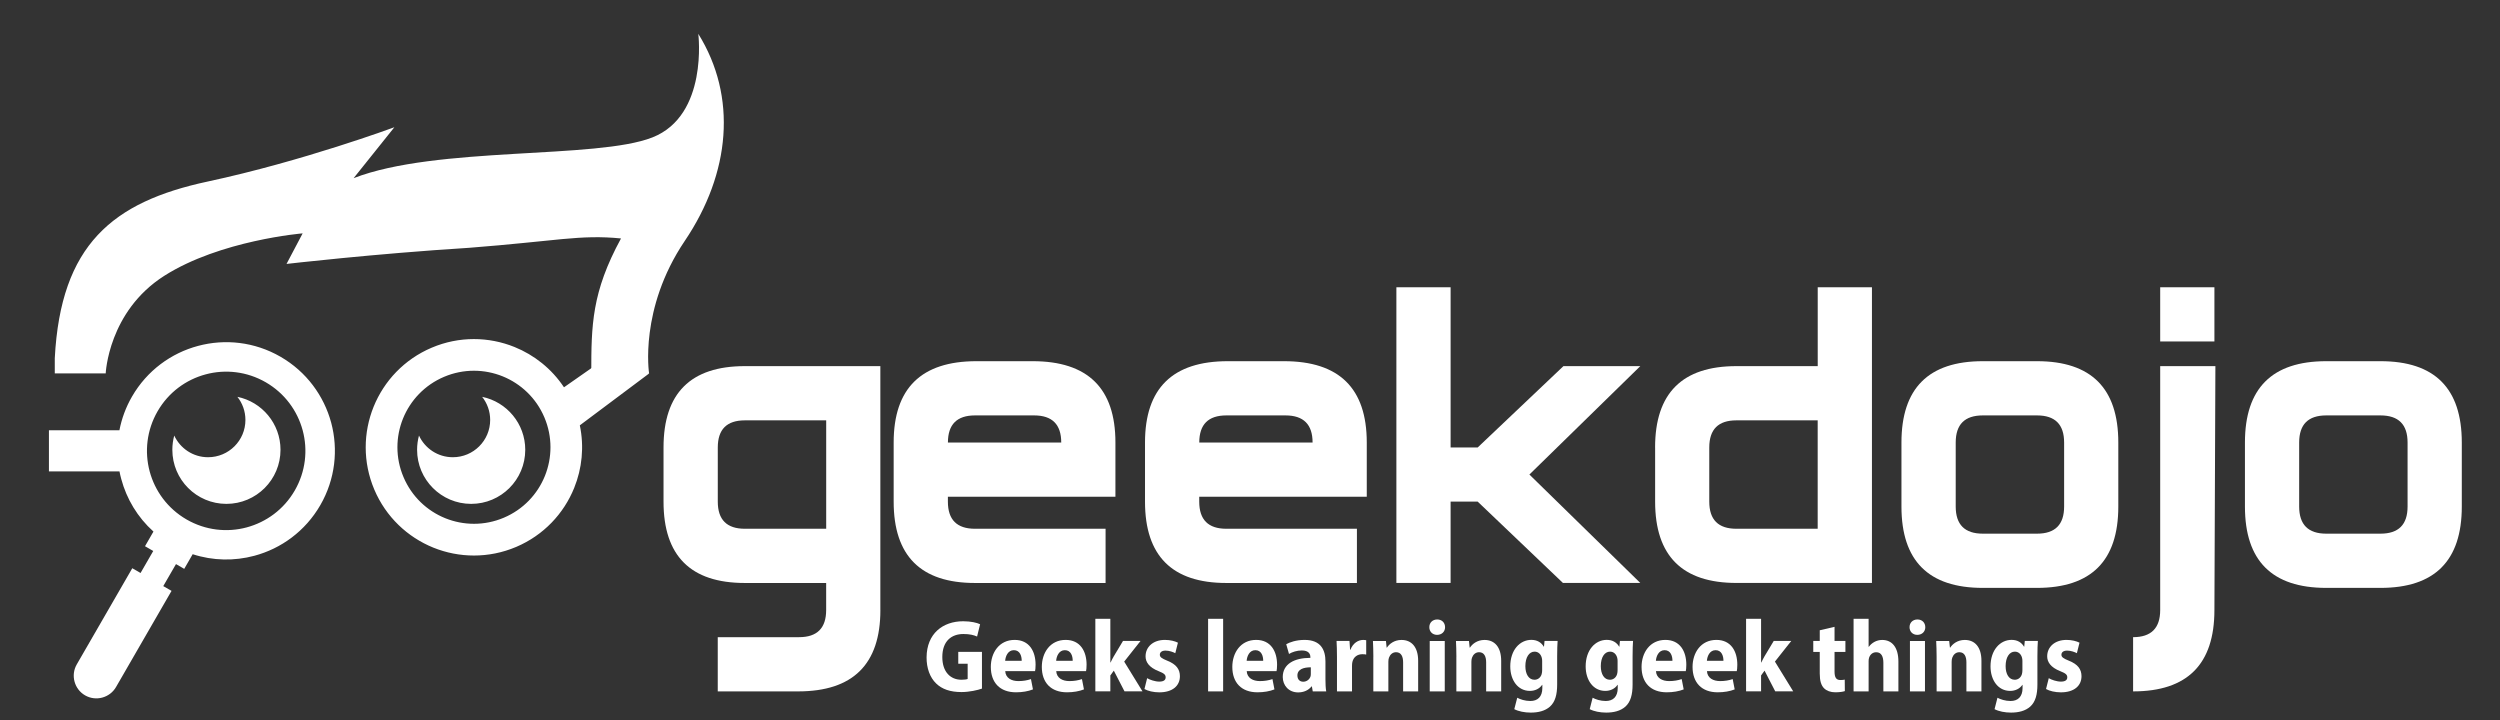 <?xml version="1.0" encoding="utf-8"?>
<!-- Generator: Adobe Illustrator 26.0.1, SVG Export Plug-In . SVG Version: 6.00 Build 0)  -->
<svg version="1.0" id="Слой_1" xmlns="http://www.w3.org/2000/svg" xmlns:xlink="http://www.w3.org/1999/xlink" x="0px" y="0px"
	 viewBox="0 0 713.27 205.44" style="enable-background:new 0 0 713.27 205.44;" xml:space="preserve">
<rect x="0" y="0" width="713.27" height="205.44" fill="#333333" stroke="none"/>
<style type="text/css">
	.st0{fill:#FFFFFF;}
	.st1{fill-rule:evenodd;clip-rule:evenodd;fill:#FFFFFF;}
</style>
<g>
	<g>
		<path class="st0" d="M251.18,174.06c0,15.47-7.83,23.2-23.48,23.2h-22.92v-15.47h23.2c5.15,0,7.73-2.58,7.73-7.73v-7.73h-23.2
			c-15.47,0-23.2-7.73-23.2-23.2v-15.47c0-15.47,7.73-23.2,23.2-23.2h38.66V174.06z M235.72,119.93h-23.2
			c-5.16,0-7.73,2.58-7.73,7.73v15.47c0,5.16,2.58,7.73,7.73,7.73h23.2V119.93z"/>
		<path class="st0" d="M270.44,141.72v1.41c0,5.16,2.58,7.73,7.73,7.73h37.26v15.47h-37.26c-15.47,0-23.2-7.73-23.2-23.2v-1.41
			v-15.47c0-15.47,7.87-23.2,23.62-23.2h16.03c15.75,0,23.62,7.73,23.62,23.2v15.47H270.44z M302.78,126.25
			c0-5.15-2.58-7.73-7.73-7.73h-16.87c-5.16,0-7.73,2.58-7.73,7.73H302.78z"/>
		<path class="st0" d="M342.15,141.72v1.41c0,5.16,2.58,7.73,7.73,7.73h37.26v15.47h-37.26c-15.47,0-23.2-7.73-23.2-23.2v-1.41
			v-15.47c0-15.47,7.87-23.2,23.62-23.2h16.03c15.75,0,23.62,7.73,23.62,23.2v15.47H342.15z M374.49,126.25
			c0-5.15-2.58-7.73-7.73-7.73h-16.87c-5.16,0-7.73,2.58-7.73,7.73H374.49z"/>
		<path class="st0" d="M467.99,166.32h-22.07l-24.32-23.2h-7.73v23.2h-15.47V81.96h15.47v45.7h7.73l24.46-23.2h21.93l-31.64,30.93
			L467.99,166.32z"/>
		<path class="st0" d="M472.21,127.66c0-15.47,7.73-23.2,23.2-23.2h23.2v-22.5h15.47v84.36h-38.66c-15.47,0-23.2-7.73-23.2-23.2
			V127.66z M518.6,119.93h-23.2c-5.16,0-7.73,2.58-7.73,7.73v15.47c0,5.16,2.58,7.73,7.73,7.73h23.2V119.93z"/>
		<path class="st0" d="M604.37,144.53c0,15.47-7.73,23.2-23.2,23.2h-15.47c-15.47,0-23.2-7.73-23.2-23.2v-18.28
			c0-15.47,7.73-23.2,23.2-23.2h15.47c15.47,0,23.2,7.73,23.2,23.2V144.53z M588.91,144.53v-18.28c0-5.15-2.58-7.73-7.73-7.73
			h-15.47c-5.16,0-7.73,2.58-7.73,7.73v18.28c0,5.15,2.58,7.73,7.73,7.73h15.47C586.33,152.26,588.91,149.69,588.91,144.53z"/>
		<path class="st0" d="M631.79,174.06c0,15.47-7.73,23.2-23.2,23.2v-15.47c5.15,0,7.73-2.58,7.73-7.73v-69.6h15.75L631.79,174.06z
			 M631.79,97.43h-15.47V81.96h15.47V97.43z"/>
		<path class="st0" d="M702.37,144.53c0,15.47-7.73,23.2-23.2,23.2H663.7c-15.47,0-23.2-7.73-23.2-23.2v-18.28
			c0-15.47,7.73-23.2,23.2-23.2h15.47c15.47,0,23.2,7.73,23.2,23.2V144.53z M686.9,144.53v-18.28c0-5.15-2.58-7.73-7.73-7.73H663.7
			c-5.16,0-7.73,2.58-7.73,7.73v18.28c0,5.15,2.58,7.73,7.73,7.73h15.47C684.32,152.26,686.9,149.69,686.9,144.53z"/>
	</g>
	<g>
		<path class="st0" d="M280.17,196.46c-1.22,0.44-3.6,0.99-5.86,0.99c-3.21,0-5.56-0.83-7.22-2.45c-1.78-1.71-2.75-4.39-2.73-7.45
			c0.04-6.78,4.64-10.3,10.44-10.3c2.24,0,3.95,0.43,4.83,0.85l-0.86,3.51c-0.94-0.42-2.09-0.72-3.91-0.72
			c-3.4,0-6.01,2.01-6.01,6.57c0,4.29,2.36,6.48,5.47,6.48c0.81,0,1.47-0.09,1.76-0.23v-4.34h-2.68v-3.39h6.76V196.46z"/>
		<path class="st0" d="M286.8,191.48c0.11,1.97,1.78,2.84,3.75,2.84c1.39,0,2.54-0.21,3.59-0.57l0.57,2.94
			c-1.33,0.54-3.05,0.83-4.83,0.83c-4.59,0-7.19-2.76-7.19-7.25c0-4.01,2.35-7.7,6.8-7.7c4.19,0,5.97,3.27,5.97,7.07
			c0,0.85-0.07,1.49-0.15,1.84H286.8z M291.5,188.53c0.01-1.31-0.47-3.03-2.24-3.03c-1.7,0-2.39,1.76-2.48,3.03H291.5z"/>
		<path class="st0" d="M301.35,191.48c0.11,1.97,1.78,2.84,3.75,2.84c1.39,0,2.54-0.21,3.59-0.57l0.57,2.94
			c-1.34,0.54-3.05,0.83-4.83,0.83c-4.59,0-7.19-2.76-7.19-7.25c0-4.01,2.35-7.7,6.8-7.7c4.19,0,5.97,3.27,5.97,7.07
			c0,0.85-0.07,1.49-0.15,1.84H301.35z M306.05,188.53c0.01-1.31-0.47-3.03-2.24-3.03c-1.7,0-2.39,1.76-2.48,3.03H306.05z"/>
		<path class="st0" d="M316.8,189.01h0.06c0.31-0.67,0.63-1.26,0.94-1.81l2.6-4.33h5l-4.66,5.89l5.22,8.49h-5.13l-3.05-5.91
			l-0.99,1.37v4.54h-4.28v-20.71h4.28V189.01z"/>
		<path class="st0" d="M327.29,193.49c0.74,0.45,2.26,0.98,3.46,0.98c1.24,0,1.82-0.45,1.82-1.22c0-0.75-0.45-1.14-1.98-1.75
			c-2.8-1.09-3.76-2.67-3.75-4.25c0-2.67,2.15-4.68,5.52-4.68c1.54,0,2.86,0.36,3.71,0.79l-0.75,3c-0.62-0.33-1.7-0.74-2.78-0.74
			c-1.06,0-1.63,0.48-1.63,1.18c0,0.67,0.5,1.04,2.14,1.71c2.55,1.01,3.58,2.44,3.59,4.4c0,2.76-2.1,4.62-5.88,4.62
			c-1.67,0-3.28-0.39-4.24-0.95L327.29,193.49z"/>
		<path class="st0" d="M344.68,176.55h4.29v20.71h-4.29V176.55z"/>
		<path class="st0" d="M355.7,191.48c0.11,1.97,1.78,2.84,3.75,2.84c1.39,0,2.54-0.21,3.59-0.57l0.57,2.94
			c-1.34,0.54-3.05,0.83-4.83,0.83c-4.59,0-7.19-2.76-7.19-7.25c0-4.01,2.35-7.7,6.8-7.7c4.19,0,5.97,3.27,5.97,7.07
			c0,0.85-0.07,1.49-0.15,1.84H355.7z M360.4,188.53c0.01-1.31-0.47-3.03-2.24-3.03c-1.7,0-2.39,1.76-2.48,3.03H360.4z"/>
		<path class="st0" d="M374.54,197.26l-0.25-1.43h-0.09c-0.89,1.13-2.26,1.72-3.83,1.72c-2.7,0-4.39-2.02-4.39-4.39
			c0-3.76,3.34-5.46,7.88-5.47v-0.22c0-0.88-0.48-1.89-2.45-1.89c-1.37,0-2.73,0.44-3.65,1l-0.79-2.78
			c0.94-0.54,2.81-1.23,5.25-1.23c4.66,0,5.94,2.9,5.94,6.14v5.12c0,1.3,0.06,2.57,0.22,3.43H374.54z M373.99,190.39
			c-2.03,0-3.83,0.53-3.83,2.32c0,1.24,0.77,1.79,1.66,1.79c0.95,0,1.81-0.62,2.09-1.53c0.07-0.22,0.08-0.48,0.08-0.73V190.39z"/>
		<path class="st0" d="M381.45,187.49c0-1.91-0.05-3.35-0.12-4.62h3.69l0.17,2.5h0.11c0.71-1.93,2.28-2.79,3.57-2.79
			c0.41,0,0.61,0.01,0.92,0.08v4.09c-0.32-0.07-0.64-0.1-1.1-0.1c-1.39,0-2.51,0.78-2.84,2.2c-0.07,0.29-0.11,0.69-0.11,1.13v7.28
			h-4.29V187.49z"/>
		<path class="st0" d="M391.83,187.39c0-1.73-0.06-3.2-0.12-4.51h3.71l0.2,1.89h0.08c0.63-0.99,2.03-2.19,4.16-2.19
			c2.87,0,4.75,2.03,4.75,5.95v8.73h-4.29v-8.28c0-1.66-0.55-2.9-2.02-2.9c-1.05,0-1.72,0.74-2.02,1.57
			c-0.11,0.28-0.17,0.72-0.17,1.17v8.44h-4.29V187.39z"/>
		<path class="st0" d="M412.29,178.94c0.01,1.24-0.9,2.19-2.29,2.19c-1.31,0-2.21-0.95-2.2-2.19c-0.01-1.28,0.92-2.2,2.25-2.2
			C411.39,176.74,412.28,177.65,412.29,178.94z M407.91,197.26v-14.38h4.29v14.38H407.91z"/>
		<path class="st0" d="M415.52,187.39c0-1.73-0.06-3.2-0.12-4.51h3.71l0.2,1.89h0.08c0.63-0.99,2.03-2.19,4.16-2.19
			c2.87,0,4.75,2.03,4.75,5.95v8.73h-4.29v-8.28c0-1.66-0.55-2.9-2.02-2.9c-1.05,0-1.72,0.74-2.02,1.57
			c-0.11,0.28-0.17,0.72-0.17,1.17v8.44h-4.29V187.39z"/>
		<path class="st0" d="M444.4,182.87c-0.07,1.05-0.13,2.35-0.13,4.37v8.06c0,2.87-0.56,4.95-2.05,6.3
			c-1.42,1.26-3.37,1.71-5.48,1.71c-1.73,0-3.49-0.34-4.7-0.98l0.84-3.26c0.85,0.46,2.22,0.93,3.74,0.93c2.06,0,3.42-1.18,3.42-3.7
			v-0.91h-0.06c-0.74,1.1-2.01,1.73-3.49,1.73c-3.45,0-5.6-3.08-5.6-6.99c0-4.68,2.74-7.57,6.01-7.57c1.72,0,2.87,0.78,3.55,1.94
			h0.06l0.16-1.64H444.4z M439.99,188.55c0-0.31-0.04-0.64-0.11-0.89c-0.27-1.01-0.99-1.74-2.05-1.74c-1.55,0-2.63,1.6-2.63,4.13
			c0,2.3,0.97,3.89,2.6,3.89c0.96,0,1.75-0.61,2.04-1.58c0.11-0.34,0.15-0.79,0.15-1.17V188.55z"/>
		<path class="st0" d="M465.92,182.87c-0.07,1.05-0.13,2.35-0.13,4.37v8.06c0,2.87-0.56,4.95-2.05,6.3
			c-1.42,1.26-3.37,1.71-5.48,1.71c-1.73,0-3.49-0.34-4.7-0.98l0.83-3.26c0.85,0.46,2.23,0.93,3.74,0.93c2.06,0,3.42-1.18,3.42-3.7
			v-0.91h-0.06c-0.74,1.1-2.01,1.73-3.49,1.73c-3.45,0-5.6-3.08-5.6-6.99c0-4.68,2.74-7.57,6.01-7.57c1.72,0,2.87,0.78,3.55,1.94
			h0.06l0.16-1.64H465.92z M461.51,188.55c0-0.31-0.04-0.64-0.11-0.89c-0.27-1.01-0.99-1.74-2.05-1.74c-1.55,0-2.63,1.6-2.63,4.13
			c0,2.3,0.97,3.89,2.6,3.89c0.96,0,1.75-0.61,2.04-1.58c0.11-0.34,0.15-0.79,0.15-1.17V188.55z"/>
		<path class="st0" d="M472.46,191.48c0.11,1.97,1.78,2.84,3.75,2.84c1.39,0,2.54-0.21,3.59-0.57l0.57,2.94
			c-1.33,0.54-3.05,0.83-4.83,0.83c-4.59,0-7.19-2.76-7.19-7.25c0-4.01,2.35-7.7,6.8-7.7c4.19,0,5.97,3.27,5.97,7.07
			c0,0.85-0.07,1.49-0.15,1.84H472.46z M477.16,188.53c0.01-1.31-0.47-3.03-2.24-3.03c-1.7,0-2.39,1.76-2.48,3.03H477.16z"/>
		<path class="st0" d="M487.01,191.48c0.11,1.97,1.78,2.84,3.75,2.84c1.39,0,2.54-0.21,3.59-0.57l0.57,2.94
			c-1.34,0.54-3.05,0.83-4.83,0.83c-4.59,0-7.19-2.76-7.19-7.25c0-4.01,2.35-7.7,6.8-7.7c4.19,0,5.97,3.27,5.97,7.07
			c0,0.85-0.07,1.49-0.15,1.84H487.01z M491.71,188.53c0.01-1.31-0.47-3.03-2.24-3.03c-1.7,0-2.39,1.76-2.48,3.03H491.71z"/>
		<path class="st0" d="M502.46,189.01h0.06c0.31-0.67,0.63-1.26,0.94-1.81l2.6-4.33h5l-4.66,5.89l5.22,8.49h-5.13l-3.05-5.91
			l-0.99,1.37v4.54h-4.28v-20.71h4.28V189.01z"/>
		<path class="st0" d="M523.41,178.84v4.03h3.1V186h-3.1v5.62c0,1.71,0.51,2.4,1.67,2.4c0.52,0,0.92-0.05,1.24-0.12l0.03,3.28
			c-0.56,0.19-1.56,0.34-2.73,0.34c-1.35,0-2.48-0.43-3.2-1.15c-0.82-0.82-1.23-2.11-1.23-4.22V186h-1.85v-3.13h1.85v-3.05
			L523.41,178.84z"/>
		<path class="st0" d="M528.84,176.55h4.29v7.99h0.06c0.43-0.59,0.96-1.05,1.6-1.4c0.63-0.35,1.42-0.56,2.21-0.56
			c2.79,0,4.63,2.06,4.63,6.19v8.49h-4.29v-8.15c0-1.74-0.54-3.02-2.04-3.02c-1.03,0-1.71,0.65-2.02,1.51
			c-0.1,0.26-0.15,0.68-0.15,1.01v8.65h-4.29V176.55z"/>
		<path class="st0" d="M549.3,178.94c0.01,1.24-0.9,2.19-2.29,2.19c-1.31,0-2.21-0.95-2.2-2.19c-0.01-1.28,0.92-2.2,2.25-2.2
			C548.4,176.74,549.29,177.65,549.3,178.94z M544.92,197.26v-14.38h4.29v14.38H544.92z"/>
		<path class="st0" d="M552.53,187.39c0-1.73-0.06-3.2-0.12-4.51h3.71l0.21,1.89h0.08c0.63-0.99,2.03-2.19,4.16-2.19
			c2.87,0,4.75,2.03,4.75,5.95v8.73h-4.29v-8.28c0-1.66-0.55-2.9-2.02-2.9c-1.05,0-1.72,0.74-2.02,1.57
			c-0.11,0.28-0.17,0.72-0.17,1.17v8.44h-4.29V187.39z"/>
		<path class="st0" d="M581.42,182.87c-0.07,1.05-0.13,2.35-0.13,4.37v8.06c0,2.87-0.56,4.95-2.05,6.3
			c-1.42,1.26-3.37,1.71-5.48,1.71c-1.73,0-3.49-0.34-4.7-0.98l0.83-3.26c0.85,0.46,2.22,0.93,3.74,0.93c2.06,0,3.42-1.18,3.42-3.7
			v-0.91H577c-0.74,1.1-2.01,1.73-3.49,1.73c-3.45,0-5.6-3.08-5.6-6.99c0-4.68,2.74-7.57,6.01-7.57c1.72,0,2.87,0.78,3.55,1.94h0.06
			l0.16-1.64H581.42z M577.01,188.55c0-0.31-0.04-0.64-0.11-0.89c-0.27-1.01-0.99-1.74-2.05-1.74c-1.55,0-2.63,1.6-2.63,4.13
			c0,2.3,0.97,3.89,2.6,3.89c0.96,0,1.75-0.61,2.04-1.58c0.11-0.34,0.15-0.79,0.15-1.17V188.55z"/>
		<path class="st0" d="M584.53,193.49c0.74,0.45,2.26,0.98,3.46,0.98c1.24,0,1.82-0.45,1.82-1.22c0-0.75-0.45-1.14-1.98-1.75
			c-2.8-1.09-3.76-2.67-3.75-4.25c0-2.67,2.15-4.68,5.51-4.68c1.54,0,2.86,0.36,3.71,0.79l-0.75,3c-0.62-0.33-1.7-0.74-2.78-0.74
			c-1.06,0-1.63,0.48-1.63,1.18c0,0.67,0.5,1.04,2.14,1.71c2.55,1.01,3.58,2.44,3.59,4.4c0,2.76-2.1,4.62-5.88,4.62
			c-1.67,0-3.28-0.39-4.24-0.95L584.53,193.49z"/>
	</g>
	<g>
		<g>
			<path class="st0" d="M80.03,101.78c-7.41-4.28-15.86-5.15-23.53-3.09c-7.66,2.05-14.55,7.03-18.83,14.44
				c-1.78,3.07-2.96,6.33-3.6,9.63H13.96v11.74h20.13c0.14,0.72,0.3,1.44,0.5,2.15c1.52,5.68,4.65,10.93,9.19,15.01l-2.41,4.18
				l2.35,1.36l-3.62,6.28l-2.36-1.36l-15.84,27.44c-1.78,3.08-0.71,7.05,2.37,8.83l0,0c3.08,1.78,7.05,0.71,8.83-2.37l15.84-27.44
				l-2.36-1.36l3.63-6.28l2.35,1.36l2.41-4.18c5.8,1.89,11.91,1.97,17.59,0.45c7.66-2.05,14.55-7.03,18.83-14.45
				c4.28-7.41,5.15-15.86,3.1-23.53C92.42,112.94,87.45,106.06,80.03,101.78L80.03,101.78z M176.82,99.38l-15.91,11.12
				c-3.51-5.28-8.48-9.22-14.12-11.5c-7.32-2.96-15.78-3.13-23.62,0.2c-7.85,3.33-13.6,9.52-16.57,16.84
				c-2.96,7.32-3.13,15.78,0.19,23.63c3.33,7.85,9.52,13.6,16.84,16.57c7.32,2.96,15.78,3.13,23.62-0.19
				c7.85-3.33,13.61-9.52,16.57-16.84c2.25-5.55,2.89-11.76,1.61-17.86l19.75-14.78l-5.59-3.97L176.82,99.38z M49.71,124.27
				c-0.35,1.3-0.54,2.66-0.54,4.06c0,8.52,6.91,15.43,15.43,15.43c8.52,0,15.43-6.91,15.43-15.43c0-7.45-5.28-13.67-12.3-15.11
				c1.43,1.81,2.29,4.1,2.29,6.59c0,5.88-4.77,10.64-10.65,10.64C55.09,130.46,51.4,127.92,49.71,124.27L49.71,124.27z
				 M119.54,124.27c-0.35,1.3-0.54,2.66-0.54,4.06c0,8.52,6.91,15.43,15.43,15.43c8.52,0,15.43-6.91,15.43-15.43
				c0-7.45-5.28-13.67-12.3-15.11c1.43,1.81,2.29,4.1,2.29,6.59c0,5.88-4.77,10.64-10.64,10.64
				C124.92,130.46,121.23,127.92,119.54,124.27L119.54,124.27z M114.98,119.42c2.1-5.18,6.17-9.56,11.72-11.91
				c5.55-2.35,11.53-2.23,16.71-0.14c5.18,2.1,9.56,6.17,11.91,11.72c2.35,5.55,2.23,11.53,0.14,16.71
				c-2.09,5.18-6.17,9.56-11.72,11.91c-5.55,2.35-11.53,2.23-16.7,0.14c-5.18-2.09-9.56-6.17-11.91-11.72
				C112.77,130.58,112.89,124.6,114.98,119.42L114.98,119.42z M58.68,106.81c5.58-1.5,11.74-0.86,17.15,2.26
				c5.4,3.12,9.03,8.14,10.53,13.72c1.5,5.59,0.86,11.74-2.26,17.15c-3.12,5.41-8.14,9.03-13.72,10.53
				c-5.59,1.5-11.74,0.86-17.15-2.26c-5.4-3.12-9.03-8.13-10.53-13.72c-1.49-5.59-0.86-11.74,2.26-17.15
				C48.08,111.93,53.1,108.3,58.68,106.81L58.68,106.81z"/>
			<path class="st1" d="M185.19,106.54c0,0-2.91-18.41,10.17-37.79c13.08-19.38,15.02-41.17,3.87-59.1c0,0,2.91,23.25-13.08,29.55
				c-15.99,6.3-61.52,2.42-85.26,11.63l11.63-14.53c0,0-26.16,9.69-53.29,15.5c-27.13,5.81-41.91,18.06-43.6,50.38v4.36h14.53
				c0,0,0.73-17.68,16.71-27.85c15.99-10.17,39.48-12.11,39.48-12.11l-4.6,8.72c0,0,24.95-2.9,52.08-4.6
				c24.88-1.92,31.63-3.83,43.35-2.67c-8.36,15.35-8.48,24.72-8.48,38.51H185.19L185.19,106.54z"/>
		</g>
	</g>
</g>
</svg>
